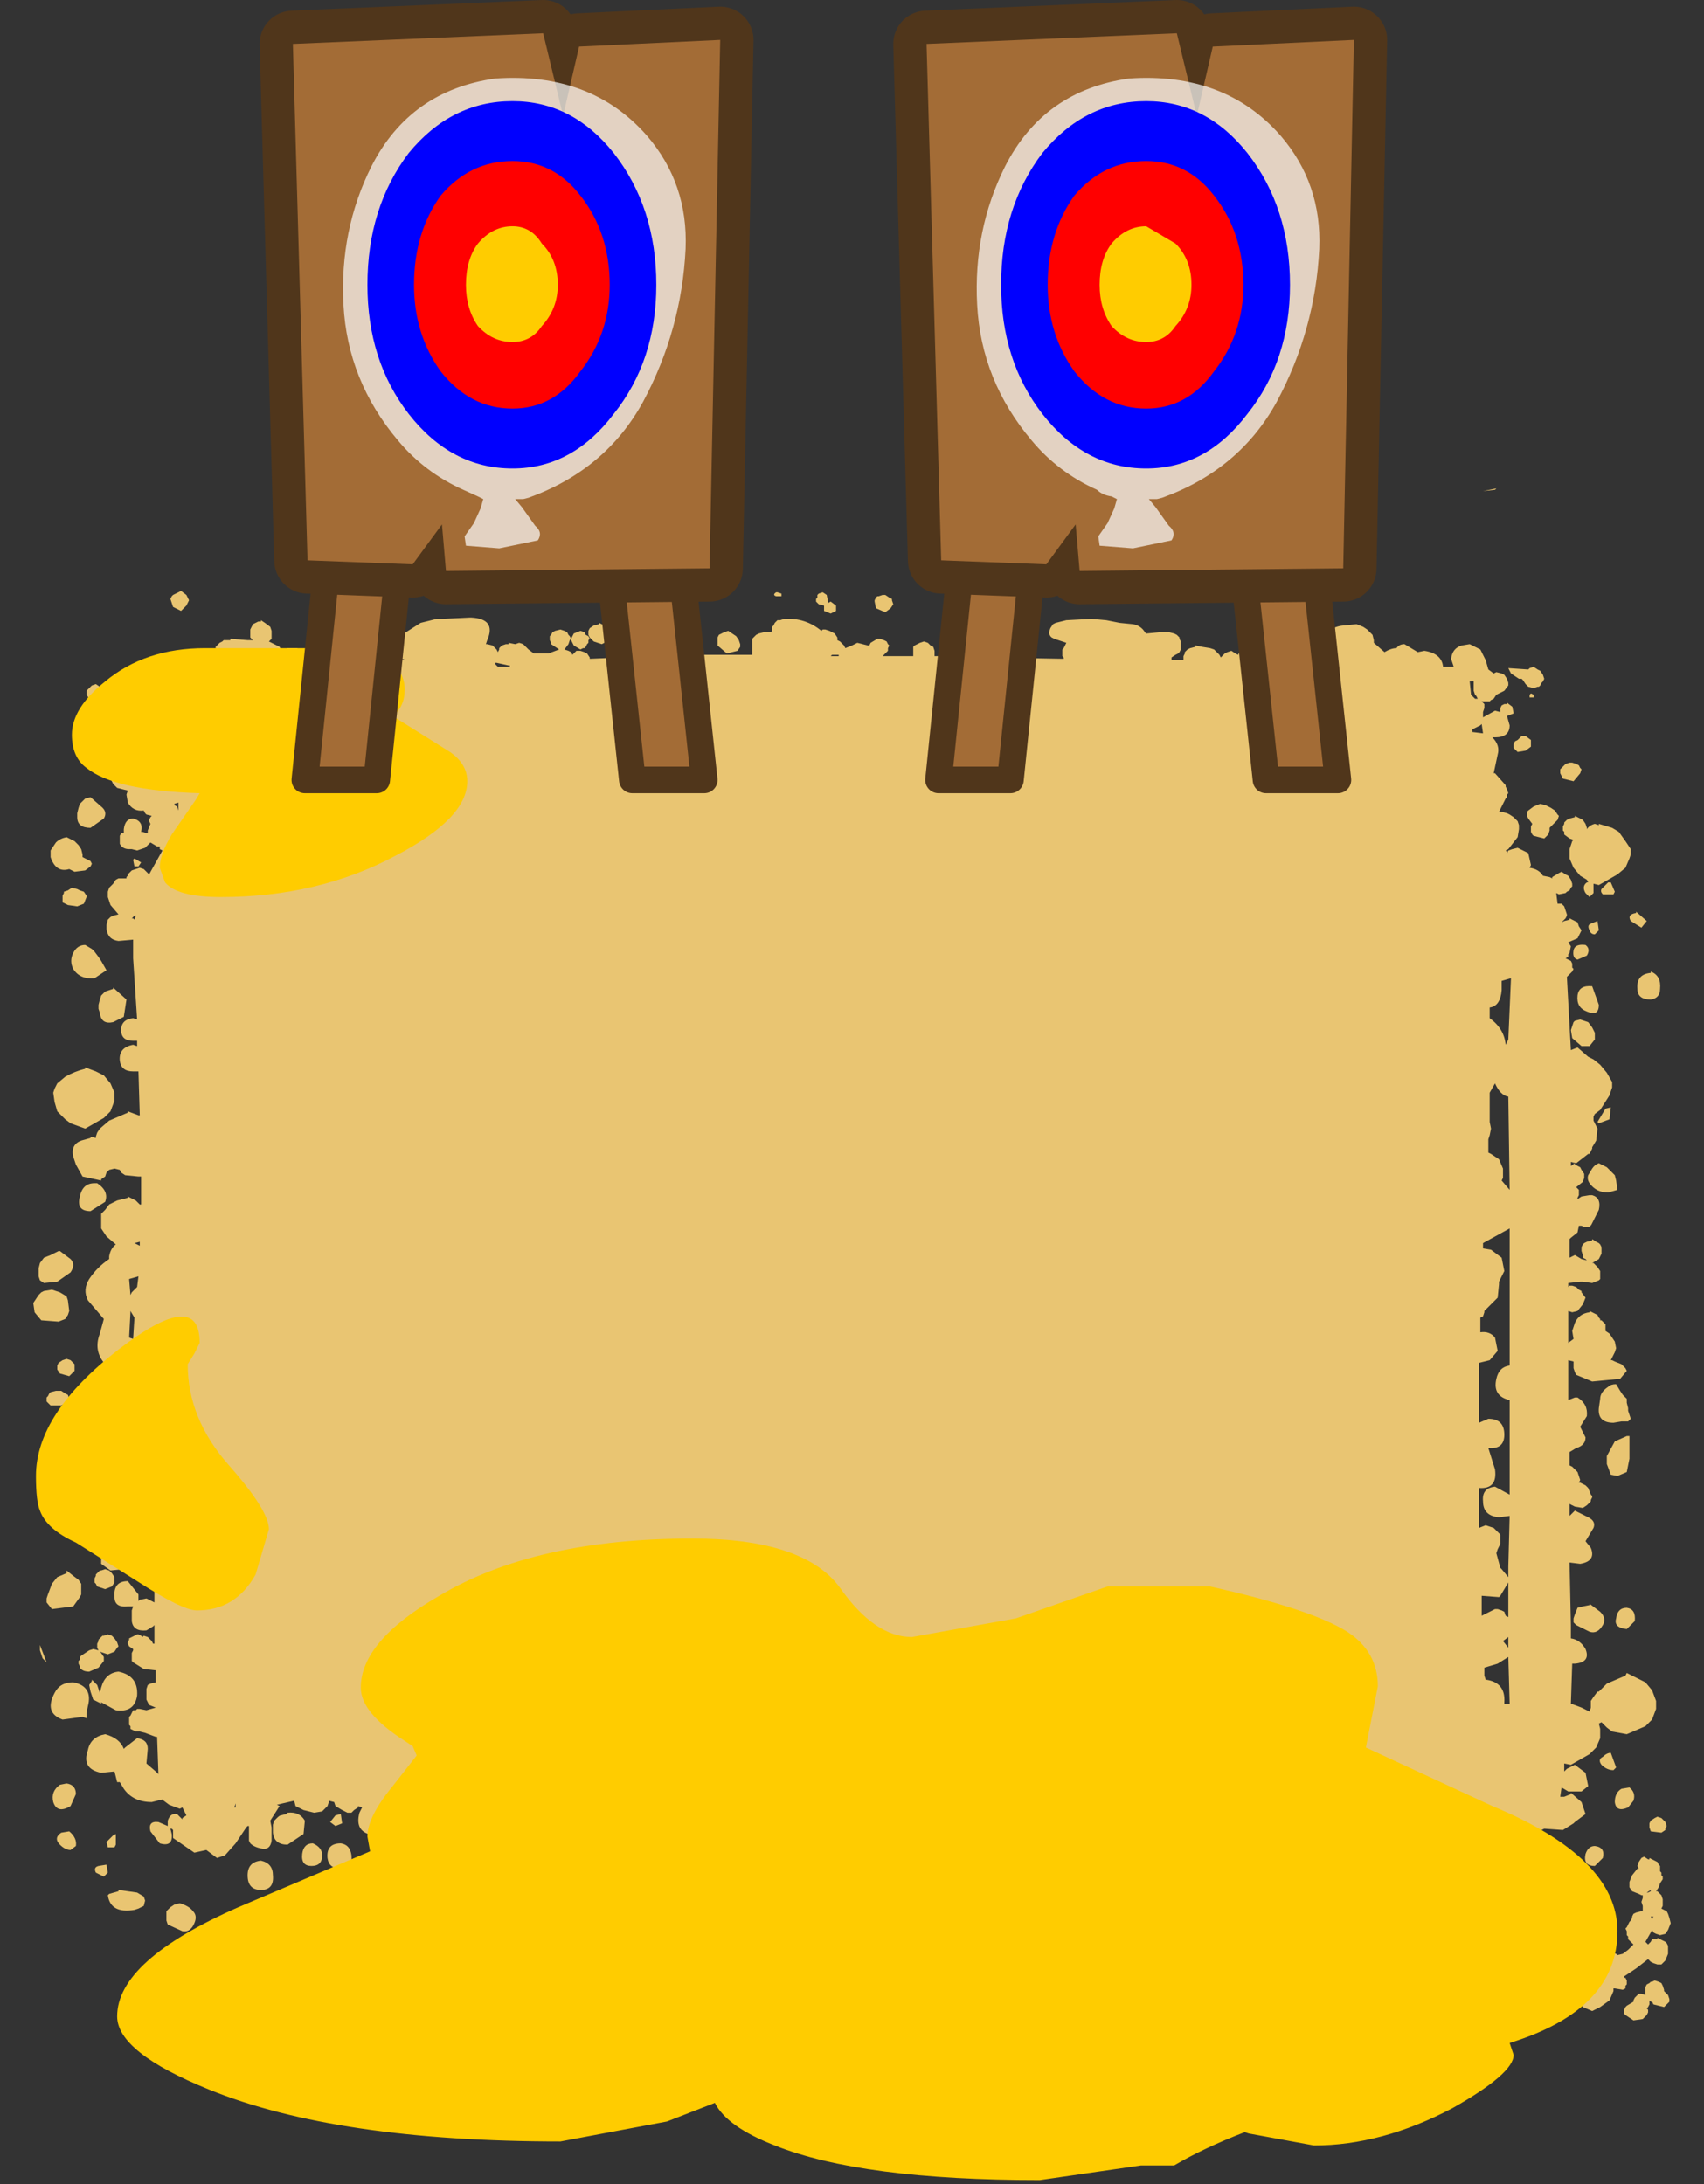 <?xml version="1.0" encoding="UTF-8" standalone="no"?>
<svg xmlns:xlink="http://www.w3.org/1999/xlink" height="82.05px" width="64.0px" xmlns="http://www.w3.org/2000/svg">
  <rect width="100%" height="100%" fill="#333333" stroke="none"/>
  <g transform="matrix(1.0, 0.0, 0.0, 1.0, 0.0, 18.05)">
    <path d="M55.55 59.05 L55.4 59.0 55.95 59.0 55.95 59.05 55.55 59.05 M20.2 54.55 Q19.35 54.55 19.2 55.4 L19.2 55.5 19.0 55.5 19.0 55.55 18.85 55.55 18.7 55.6 18.6 55.6 18.5 55.65 18.35 55.75 18.25 55.85 18.2 55.9 18.1 56.0 18.05 56.05 17.85 56.0 15.45 56.05 Q14.95 56.15 14.75 56.65 L14.7 56.9 14.7 57.2 14.8 57.55 14.95 57.8 15.0 57.85 15.45 58.1 16.25 58.3 16.2 58.3 15.8 58.4 15.6 58.4 15.4 58.5 15.25 58.55 14.95 58.7 14.75 58.85 14.65 58.95 14.5 58.75 14.55 58.65 14.45 58.2 14.2 57.7 13.8 57.4 13.35 57.25 Q12.9 57.35 12.5 57.6 L11.45 58.4 Q11.05 58.85 11.05 59.45 L11.15 60.1 9.9 60.9 Q9.45 61.3 9.8 61.7 10.9 63.1 12.8 62.5 L12.9 62.5 13.25 62.85 13.95 63.2 14.7 63.4 15.35 63.5 15.6 63.55 16.05 63.6 17.7 63.9 17.7 63.95 17.7 64.0 0.0 64.0 0.0 0.0 64.0 0.0 64.0 64.0 60.15 64.0 60.85 63.95 Q62.05 63.85 62.95 63.25 63.85 62.65 63.15 61.8 L63.05 61.7 63.1 61.3 62.95 60.95 62.7 60.65 62.15 60.4 59.3 60.45 58.85 60.45 58.35 60.55 57.0 60.55 57.0 60.45 57.05 60.4 57.05 60.3 57.05 60.2 57.05 60.15 57.05 60.05 57.0 60.0 57.0 59.9 57.0 59.8 56.95 59.75 56.9 59.65 56.85 59.6 56.8 59.5 57.75 58.75 Q58.65 57.55 57.3 57.1 55.75 56.55 54.1 56.55 L47.65 56.45 Q48.15 56.3 48.3 55.75 48.4 55.4 48.15 55.2 46.0 53.55 42.95 53.85 L35.55 54.6 20.2 54.55" fill="#e9c572" fill-opacity="0.0" fill-rule="evenodd" stroke="none"/>
    <path d="M61.25 13.85 L61.25 14.05 61.2 14.2 61.05 14.55 60.75 14.8 60.05 15.2 59.85 15.15 59.85 15.5 59.7 15.65 59.55 15.5 Q59.4 15.25 59.6 15.1 L59.65 15.1 59.6 15.0 59.35 14.85 59.1 14.55 58.95 14.2 58.95 13.85 59.0 13.7 59.05 13.55 59.1 13.5 58.95 13.45 58.75 13.3 58.75 13.2 58.7 13.15 58.7 13.05 58.7 13.0 58.75 12.9 58.75 12.85 58.85 12.75 58.95 12.7 59.15 12.65 59.15 12.6 59.35 12.7 59.45 12.75 59.55 12.9 59.6 13.05 59.6 13.1 Q59.7 12.95 59.9 12.9 L60.05 12.95 60.05 12.9 60.55 13.05 60.8 13.2 61.05 13.55 61.25 13.85 M62.0 18.45 Q62.4 18.6 62.35 19.1 62.35 19.45 62.0 19.5 61.5 19.5 61.5 19.1 61.45 18.55 62.0 18.5 L62.0 18.45 M61.85 16.55 L61.65 16.8 61.25 16.55 Q61.1 16.3 61.45 16.25 L61.45 16.2 61.85 16.55 M56.2 0.3 L56.15 0.35 55.7 0.4 56.2 0.3 M21.45 5.95 L21.4 6.0 21.35 6.15 21.2 6.35 21.35 6.4 21.45 6.45 21.5 6.55 21.55 6.5 21.6 6.45 21.65 6.4 21.8 6.4 21.95 6.45 22.05 6.5 22.15 6.65 22.15 6.7 25.65 6.55 28.25 6.55 28.25 5.95 28.3 5.9 28.4 5.8 28.5 5.75 28.7 5.7 28.9 5.7 28.95 5.7 29.0 5.65 29.0 5.6 29.0 5.5 29.05 5.45 29.1 5.35 29.2 5.25 29.3 5.25 29.45 5.2 Q30.25 5.15 30.85 5.65 L30.9 5.6 31.0 5.6 31.15 5.65 31.25 5.7 31.35 5.75 31.45 5.9 31.45 6.0 31.55 6.05 31.6 6.1 31.7 6.2 31.75 6.3 32.0 6.2 32.2 6.1 32.4 6.15 32.6 6.2 32.65 6.2 32.7 6.1 32.95 5.95 33.05 5.95 33.2 6.0 33.3 6.05 33.35 6.15 33.4 6.2 33.35 6.3 33.35 6.4 33.3 6.45 33.25 6.5 33.15 6.6 34.3 6.6 34.3 6.45 34.3 6.25 34.35 6.2 34.45 6.15 34.55 6.1 34.7 6.05 34.85 6.1 34.95 6.2 35.05 6.25 35.1 6.4 35.1 6.5 35.1 6.6 35.55 6.6 35.55 6.55 35.55 6.45 35.6 6.4 35.6 6.3 35.65 6.25 35.95 6.1 36.15 6.05 36.65 6.1 36.8 6.1 36.9 6.2 36.95 6.25 37.0 6.35 37.05 6.45 37.1 6.5 37.1 6.6 37.1 6.65 39.95 6.7 39.95 6.65 39.9 6.6 39.9 6.5 39.9 6.45 39.9 6.35 39.95 6.3 40.0 6.2 40.05 6.1 39.9 6.05 39.6 5.95 39.5 5.9 39.45 5.85 39.4 5.75 39.4 5.7 39.45 5.55 39.55 5.4 39.65 5.35 40.05 5.25 41.0 5.2 41.55 5.25 42.05 5.35 42.55 5.4 Q42.85 5.45 43.0 5.7 L43.05 5.75 43.6 5.7 43.9 5.7 44.1 5.75 44.2 5.8 44.3 5.9 44.3 5.95 44.35 6.05 44.35 6.1 44.35 6.2 44.35 6.25 44.35 6.35 44.3 6.45 44.25 6.5 44.15 6.55 44.0 6.65 44.0 6.75 44.45 6.75 44.45 6.65 44.45 6.6 44.5 6.5 44.5 6.45 44.6 6.35 44.7 6.3 44.9 6.25 44.9 6.2 45.15 6.25 45.45 6.3 45.6 6.35 45.8 6.55 45.85 6.65 46.0 6.5 46.1 6.45 46.25 6.4 46.4 6.5 46.5 6.55 46.55 6.45 46.65 6.4 46.7 6.35 46.75 6.3 46.9 6.25 47.0 6.3 47.15 6.35 47.25 6.4 47.35 6.55 47.35 6.65 47.35 6.7 47.35 6.8 47.35 6.85 50.2 6.9 50.2 6.8 49.7 6.4 49.65 6.0 Q49.9 5.5 50.45 5.45 L50.95 5.4 51.2 5.5 51.35 5.6 51.55 5.8 51.6 6.0 51.6 6.1 52.0 6.45 Q52.25 6.3 52.45 6.3 52.55 6.15 52.75 6.15 L53.25 6.45 53.5 6.4 Q54.15 6.5 54.2 7.0 L54.6 7.0 54.5 6.7 Q54.55 6.3 54.9 6.2 L55.2 6.15 55.6 6.35 55.8 6.75 55.9 7.1 56.1 7.25 56.2 7.2 56.4 7.25 56.5 7.3 56.6 7.45 56.65 7.6 56.65 7.7 56.5 7.9 56.2 8.05 56.1 8.2 56.0 8.25 55.95 8.3 55.8 8.3 55.75 8.3 55.65 8.3 55.7 8.35 55.75 8.4 55.75 8.55 55.7 8.7 55.7 8.9 56.15 8.65 56.35 8.7 56.35 8.55 56.4 8.45 56.5 8.4 56.6 8.4 56.6 8.35 56.8 8.5 56.85 8.75 56.6 8.85 56.7 9.2 Q56.7 9.65 56.15 9.65 L56.05 9.65 Q56.35 9.95 56.25 10.3 L56.1 11.0 56.15 11.0 56.55 11.45 56.55 11.5 56.6 11.6 56.65 11.75 56.6 11.8 56.6 11.9 56.55 11.95 56.5 12.05 56.3 12.45 56.4 12.45 56.6 12.5 56.7 12.55 56.85 12.65 57.0 12.8 57.05 12.95 57.05 13.1 57.0 13.4 56.65 13.85 56.55 13.9 56.6 13.95 56.6 14.0 56.65 13.9 56.8 13.85 57.0 13.8 57.4 14.0 57.5 14.45 57.45 14.55 Q57.8 14.6 57.95 14.85 L58.2 14.9 58.3 14.95 58.3 14.9 58.55 14.75 58.65 14.7 58.8 14.8 58.9 14.85 59.0 15.0 59.05 15.15 59.05 15.25 59.0 15.3 58.95 15.4 58.85 15.45 58.8 15.5 58.55 15.55 58.45 15.5 58.5 15.9 58.65 15.9 58.75 16.0 58.8 16.15 58.85 16.3 58.85 16.35 58.8 16.45 58.65 16.6 58.75 16.55 58.95 16.5 58.95 16.45 59.15 16.55 59.25 16.6 59.3 16.75 59.4 16.9 59.35 17.0 59.25 17.2 58.9 17.35 59.0 17.5 58.95 17.75 58.9 17.8 58.9 17.9 58.8 17.95 58.9 18.0 59.0 18.05 59.05 18.15 59.05 18.3 59.1 18.35 59.05 18.45 58.95 18.55 58.85 18.65 59.0 21.4 59.25 21.3 59.65 21.65 59.85 21.75 60.1 21.95 60.35 22.25 60.55 22.6 60.55 22.8 60.45 23.1 60.1 23.65 59.9 23.8 59.85 23.9 59.85 24.05 60.0 24.35 59.95 24.8 59.8 25.05 59.8 25.1 59.7 25.3 59.65 25.3 59.2 25.65 59.0 25.6 59.0 25.75 59.1 25.7 59.1 25.65 59.25 25.75 59.35 25.8 59.4 25.9 59.5 26.05 59.5 26.1 59.5 26.2 59.45 26.35 59.2 26.55 59.25 26.6 59.3 26.65 59.3 26.7 59.3 26.8 59.3 26.85 59.25 26.95 59.25 27.0 59.4 26.9 59.7 26.85 59.8 26.85 Q60.15 26.95 60.05 27.4 L59.8 27.9 Q59.7 28.15 59.4 28.0 L59.3 28.0 59.25 28.25 59.0 28.45 58.95 28.5 58.95 29.2 59.15 29.1 59.4 29.25 59.6 29.3 59.55 29.25 59.45 29.2 59.45 29.1 59.4 28.95 59.4 28.8 59.45 28.7 59.5 28.65 59.6 28.6 59.8 28.55 59.8 28.5 59.95 28.6 60.05 28.65 60.1 28.7 60.15 28.8 60.15 28.85 60.15 29.05 60.05 29.25 59.8 29.4 59.85 29.4 60.0 29.55 60.1 29.7 60.1 29.95 60.1 30.0 60.05 30.05 59.8 30.15 59.45 30.1 59.35 30.1 58.9 30.15 58.9 30.3 58.95 30.25 59.05 30.25 59.2 30.3 59.3 30.4 59.4 30.45 59.4 30.5 59.55 30.7 59.45 30.95 59.25 31.2 59.05 31.25 58.9 31.2 58.9 32.4 59.1 32.25 59.05 31.95 59.15 31.65 Q59.3 31.3 59.7 31.25 L59.7 31.2 59.9 31.3 60.0 31.35 60.05 31.45 60.1 31.5 60.1 31.55 60.15 31.55 60.2 31.6 60.3 31.7 60.3 31.8 60.3 31.95 60.45 32.05 60.65 32.35 60.7 32.6 60.65 32.75 60.5 33.05 60.55 33.05 60.65 33.1 60.9 33.2 61.05 33.35 61.1 33.45 60.85 33.75 59.8 33.85 59.2 33.6 59.15 33.5 59.1 33.35 59.1 33.15 59.1 33.1 58.9 33.05 58.9 33.55 58.9 34.55 59.15 34.45 59.25 34.45 Q59.65 34.7 59.6 35.15 L59.35 35.55 59.55 35.95 Q59.55 36.25 59.2 36.35 L58.95 36.5 58.95 37.0 59.05 37.05 59.25 37.25 59.3 37.4 59.35 37.55 59.3 37.65 59.35 37.65 59.55 37.75 59.65 37.85 59.75 38.1 59.8 38.15 59.8 38.2 59.75 38.3 59.75 38.35 59.7 38.4 59.6 38.5 59.45 38.6 59.15 38.55 58.95 38.45 58.95 38.9 59.15 38.7 59.65 38.95 Q59.95 39.1 59.85 39.35 L59.55 39.85 59.75 40.1 Q59.95 40.6 59.35 40.7 L58.95 40.65 59.0 43.0 59.0 43.5 Q59.35 43.55 59.55 43.9 59.75 44.4 59.15 44.45 L59.05 44.45 59.0 45.95 59.4 46.1 59.7 46.25 59.75 46.1 59.75 46.0 59.75 45.85 59.85 45.7 60.0 45.5 60.05 45.5 60.35 45.2 61.05 44.9 61.1 44.8 61.5 45.0 61.8 45.15 62.05 45.45 62.2 45.85 62.2 46.0 62.2 46.15 62.05 46.55 61.8 46.8 61.1 47.1 60.55 47.0 60.35 46.85 60.15 46.65 60.05 46.7 60.1 46.9 60.1 47.05 60.1 47.25 59.95 47.6 59.7 47.85 59.0 48.25 58.75 48.2 58.75 48.5 58.85 48.4 59.15 48.25 59.55 48.55 59.65 49.05 59.4 49.25 58.9 49.25 58.65 49.1 58.6 49.45 58.7 49.45 58.75 49.45 59.0 49.35 59.0 49.3 59.4 49.65 59.55 50.1 59.15 50.4 59.1 50.45 58.7 50.7 58.0 50.65 57.9 50.7 Q57.45 51.1 57.15 50.6 L57.05 50.3 56.8 50.55 56.35 50.65 56.05 50.55 56.0 50.65 55.95 50.85 55.95 51.25 55.6 51.4 Q55.3 51.35 55.4 51.05 L55.45 50.9 54.15 50.85 54.1 50.85 53.85 51.1 53.5 51.15 53.45 51.05 53.4 50.85 53.4 50.7 52.7 50.75 52.6 51.25 52.25 51.65 52.25 51.75 52.35 51.85 52.45 51.9 52.6 51.95 52.7 52.1 52.75 52.2 52.25 52.55 51.7 52.3 51.55 51.95 51.55 51.9 Q50.7 51.95 50.1 51.45 L49.95 51.75 49.8 51.9 49.65 51.9 49.4 51.75 49.2 51.4 49.3 51.3 49.2 51.3 48.95 51.1 48.9 50.9 48.95 50.85 49.0 50.8 49.05 50.75 49.15 50.7 49.2 50.7 48.9 50.5 48.85 50.65 48.5 51.05 48.35 51.05 48.15 51.0 48.05 50.85 48.0 50.8 47.95 50.7 47.95 50.65 47.95 50.55 47.9 50.4 47.9 50.3 47.9 50.25 47.85 50.1 47.7 50.05 47.45 50.05 47.25 50.0 47.15 49.9 46.95 49.75 46.85 49.6 46.3 49.5 46.3 49.55 46.25 49.65 46.1 49.75 45.8 49.85 45.85 50.0 45.85 50.05 45.9 50.0 46.1 49.85 46.45 49.8 46.55 49.8 46.75 49.8 46.95 49.9 47.15 50.05 47.25 50.3 47.05 50.55 46.95 50.65 46.9 50.9 46.75 51.15 46.65 51.2 46.4 51.1 46.2 50.85 46.2 50.75 45.85 50.4 45.5 50.65 44.75 50.7 44.65 50.75 44.25 50.6 44.2 50.55 44.1 50.45 43.85 50.55 42.2 50.45 42.1 50.35 42.05 50.3 42.05 50.15 42.0 50.1 42.05 49.9 42.05 49.75 40.85 49.9 41.25 49.95 41.45 50.05 41.5 50.1 41.5 50.25 41.35 50.45 40.3 50.4 40.2 50.35 39.5 50.45 39.35 50.4 39.25 50.3 39.25 50.4 39.2 50.5 39.1 50.65 38.95 50.75 38.75 50.9 38.65 51.0 38.55 51.05 38.4 50.9 38.2 50.8 38.15 50.75 38.1 50.8 38.1 50.9 38.15 50.9 38.2 51.0 38.15 51.25 37.65 51.45 36.95 51.35 36.75 51.1 36.75 51.05 36.75 50.9 36.85 50.85 36.9 50.75 36.75 50.7 36.4 50.4 36.35 50.25 36.35 50.15 35.8 50.15 35.4 50.15 35.55 50.4 35.7 50.35 35.7 50.3 36.0 50.4 36.2 50.6 36.0 50.8 35.7 50.85 35.55 50.8 35.5 50.7 35.45 50.75 35.3 50.85 35.1 50.9 34.9 50.85 34.8 50.8 34.55 50.75 34.2 50.7 34.05 50.65 33.85 50.65 33.75 50.7 33.2 50.9 Q32.8 51.1 32.5 50.9 L32.05 50.75 32.0 50.65 32.0 50.6 31.95 50.5 32.0 50.35 32.0 50.15 32.0 50.1 31.1 50.1 31.4 50.25 31.65 50.4 Q31.9 50.4 31.95 50.6 L31.8 50.7 31.35 50.85 31.5 50.85 32.05 51.0 32.6 51.15 32.75 51.25 32.8 51.3 32.85 51.4 32.9 51.45 32.9 51.55 32.9 51.7 32.9 51.75 32.85 51.85 32.85 51.95 32.85 52.0 32.85 52.15 32.85 52.25 32.9 52.3 33.25 52.4 33.5 52.55 33.65 52.35 33.65 52.3 Q33.85 52.3 34.0 52.45 L33.75 52.8 33.55 52.75 33.55 52.85 33.4 53.25 32.85 53.7 Q33.6 55.2 35.8 55.55 36.15 55.6 35.85 55.8 35.3 56.2 34.6 56.25 L34.6 56.3 34.6 56.35 34.6 56.45 34.7 56.5 34.8 56.5 35.0 56.55 Q35.25 56.6 35.35 56.8 L35.4 56.95 35.35 57.0 35.35 57.05 35.35 57.15 35.35 57.2 35.2 57.45 34.7 57.5 34.55 57.35 33.9 57.15 34.0 57.3 34.0 57.35 33.95 57.45 33.85 57.6 33.7 57.75 33.25 57.75 33.15 57.65 33.1 57.55 33.05 57.5 33.05 57.4 33.05 57.35 33.05 57.25 33.05 57.2 33.1 57.15 33.25 56.95 33.45 56.9 33.55 56.85 33.45 56.65 33.4 56.65 33.4 56.6 33.25 56.55 33.0 56.4 32.95 56.45 32.75 56.65 32.7 56.85 32.65 56.9 32.6 56.95 32.55 57.0 32.4 57.0 32.25 57.05 31.9 57.0 31.8 56.95 31.75 56.8 31.7 56.65 31.75 56.3 32.0 56.05 32.2 55.95 32.05 55.85 32.0 55.75 32.0 55.65 32.0 55.55 31.45 55.15 31.35 55.15 31.05 55.1 30.7 54.95 30.65 54.7 30.65 54.65 30.55 54.7 30.4 54.6 30.3 54.55 30.15 54.4 29.65 54.2 29.45 54.1 29.45 54.0 29.4 53.95 29.4 53.85 29.4 53.7 29.4 53.6 29.2 53.75 28.95 53.7 28.85 53.65 28.85 53.6 28.9 53.45 29.05 53.25 29.1 53.2 29.2 53.15 29.4 53.3 29.4 53.25 29.5 53.15 29.55 53.1 29.7 52.95 29.95 52.8 29.9 52.75 29.9 52.65 29.9 52.5 29.8 52.55 29.65 52.65 29.65 52.8 29.55 52.95 29.5 53.1 29.45 53.1 29.05 53.0 28.95 52.6 29.05 52.4 29.05 52.3 29.05 52.25 29.1 52.15 29.15 52.0 29.2 52.0 29.15 51.9 29.15 51.85 29.15 51.75 29.15 51.65 29.35 51.45 29.5 51.4 29.75 51.3 29.95 51.3 29.95 51.2 30.0 51.15 30.0 51.05 30.05 50.95 30.15 50.9 30.25 50.85 30.3 50.85 30.45 50.8 30.75 50.8 30.35 50.35 Q30.35 50.15 30.5 50.1 L29.45 50.1 Q29.8 50.25 29.65 50.5 L29.2 50.7 28.55 50.75 28.3 50.55 28.4 50.35 29.3 50.15 29.45 50.1 28.2 50.1 28.2 50.15 28.1 50.35 27.9 50.6 27.85 50.65 28.0 50.8 27.95 51.15 27.75 51.3 27.5 51.3 27.4 51.2 27.4 51.15 27.35 51.05 27.35 51.0 27.4 50.85 27.45 50.75 27.55 50.7 27.6 50.65 27.6 50.6 27.55 50.55 27.5 50.45 27.45 50.3 27.45 50.25 27.25 50.35 26.7 50.45 26.1 50.35 26.0 50.25 26.0 50.1 25.8 50.1 25.8 50.15 25.7 50.35 24.75 50.6 Q24.5 50.6 24.3 50.4 L24.3 50.35 24.3 50.25 24.15 50.35 23.95 50.45 24.05 50.6 24.05 50.7 24.0 50.75 23.95 51.0 23.75 51.15 23.45 51.3 23.2 51.2 23.1 51.15 23.0 51.0 22.85 50.75 22.85 50.65 22.55 50.6 22.35 50.55 22.3 50.65 22.3 50.9 22.1 51.2 22.0 51.25 21.4 51.35 20.9 51.3 20.65 51.15 20.6 51.1 20.55 51.0 20.5 50.8 20.5 50.75 20.35 50.85 19.95 51.1 19.65 51.15 19.55 51.05 19.55 51.0 19.5 50.85 19.5 50.75 19.5 50.7 19.5 50.6 19.5 50.55 19.55 50.45 19.6 50.4 19.45 50.4 Q19.1 50.35 18.95 50.15 L18.4 50.6 18.35 50.5 18.35 50.4 18.3 50.4 17.9 50.15 17.45 50.0 17.3 49.85 16.95 49.95 16.4 50.1 16.35 50.35 Q16.15 50.65 15.8 50.55 L15.3 50.35 15.2 50.15 14.95 50.1 14.9 50.1 14.9 50.35 Q14.75 51.1 14.05 50.9 13.3 50.8 13.5 50.05 L13.6 49.85 13.45 49.8 13.45 49.85 13.3 49.95 13.2 50.05 13.05 50.05 12.85 49.95 12.6 49.8 12.55 49.65 12.35 49.6 12.35 49.65 12.3 49.8 12.25 49.85 12.2 49.9 12.15 49.95 12.1 50.0 11.8 50.05 11.4 49.95 11.1 49.8 11.05 49.6 10.4 49.75 10.5 49.8 10.15 50.35 10.2 50.6 10.2 51.1 Q10.15 51.45 9.85 51.4 9.55 51.35 9.4 51.2 L9.35 51.1 9.35 50.85 9.35 50.7 9.35 50.55 9.3 50.55 9.25 50.6 8.85 51.2 8.45 51.65 8.15 51.75 7.75 51.45 7.3 51.55 6.5 51.0 6.5 50.7 6.45 50.65 6.4 50.65 6.45 50.85 Q6.5 51.35 6.0 51.2 L5.65 50.75 Q5.55 50.35 5.95 50.4 L6.3 50.55 6.3 50.35 Q6.4 50.05 6.65 50.1 L6.85 50.3 6.85 50.25 7.0 50.15 6.85 49.85 6.75 49.9 6.35 49.75 6.15 49.6 6.1 49.55 5.7 49.65 Q5.0 49.65 4.65 49.15 L4.5 48.9 4.4 48.9 4.3 48.5 3.8 48.55 Q3.05 48.4 3.3 47.7 3.4 47.2 3.95 47.1 4.5 47.25 4.65 47.65 L4.7 47.6 5.15 47.25 Q5.55 47.3 5.55 47.65 L5.5 48.2 5.85 48.5 5.95 48.6 5.9 47.2 5.85 47.2 5.45 47.05 5.25 47.0 5.1 47.0 4.9 46.9 4.9 46.8 4.85 46.75 4.85 46.65 4.85 46.55 4.85 46.45 4.9 46.4 4.95 46.3 5.0 46.2 5.1 46.2 5.15 46.15 5.25 46.15 5.5 46.2 5.85 46.1 5.6 46.0 5.5 45.8 5.5 45.55 5.5 45.4 5.55 45.25 5.65 45.2 5.85 45.15 5.85 44.7 5.4 44.65 5.0 44.4 4.95 44.35 4.95 44.2 4.95 44.1 4.95 44.05 5.0 43.95 5.0 43.9 4.85 43.8 4.8 43.7 4.8 43.65 4.85 43.55 4.85 43.5 5.05 43.4 5.15 43.35 5.2 43.35 5.3 43.4 5.35 43.45 5.4 43.4 5.55 43.45 5.65 43.55 5.7 43.6 5.75 43.7 5.8 43.7 5.8 43.0 5.75 43.05 5.5 43.2 Q5.0 43.25 4.95 42.85 L4.95 42.7 4.95 42.45 5.0 42.3 4.8 42.3 Q4.3 42.35 4.3 41.95 4.25 41.35 4.8 41.35 L5.2 41.85 5.2 42.1 5.25 42.05 5.5 42.0 5.8 42.15 5.8 41.9 5.8 40.95 5.7 40.95 5.2 40.75 5.1 40.85 4.15 40.95 3.8 40.7 3.8 40.55 3.9 40.2 4.2 39.9 4.8 39.6 5.1 39.7 5.25 39.85 5.3 39.9 5.7 39.7 5.8 39.7 5.85 39.7 5.85 39.55 5.4 39.45 5.1 39.2 5.0 39.05 5.0 38.9 5.0 38.7 5.1 38.55 5.45 38.3 5.55 38.25 5.2 37.4 4.8 37.45 4.7 37.45 Q4.45 37.75 4.5 38.15 L4.4 38.85 3.85 39.35 Q3.6 39.35 3.45 39.15 L3.35 38.9 3.35 38.85 3.4 38.7 3.5 38.4 3.5 38.3 3.45 38.2 3.4 38.15 3.4 38.05 3.4 38.0 3.35 37.9 3.35 37.85 3.35 37.75 3.35 37.7 3.1 37.5 3.05 37.5 2.85 37.5 2.6 37.35 Q2.45 37.0 2.75 36.9 L2.9 36.85 2.9 36.8 2.95 36.75 3.05 36.6 3.35 36.4 3.65 36.3 3.75 36.35 3.75 36.25 3.8 36.15 3.85 36.1 3.95 36.0 4.1 35.85 4.3 35.8 4.3 35.75 4.45 35.75 4.55 35.8 4.7 35.85 4.8 35.95 4.85 36.1 4.85 36.25 4.75 36.35 4.65 36.5 4.8 36.4 5.0 36.55 4.8 34.7 4.4 34.7 4.35 34.85 4.1 35.05 3.8 34.85 Q3.6 34.6 3.95 34.45 L4.15 34.4 Q4.0 33.9 4.45 33.8 L4.85 33.8 4.85 33.35 4.8 33.35 4.7 33.35 Q4.5 33.75 3.95 33.2 3.5 32.7 3.75 32.05 L3.9 31.5 3.3 30.8 Q3.1 30.4 3.35 30.0 3.65 29.55 4.1 29.25 L4.1 29.15 Q4.15 28.85 4.35 28.7 L4.0 28.4 3.9 28.25 3.8 28.1 3.8 27.85 3.8 27.7 3.8 27.55 3.95 27.4 4.1 27.2 4.4 27.05 4.8 26.95 4.8 26.9 5.1 27.05 5.25 27.2 5.3 27.2 5.3 26.15 5.2 26.15 4.7 26.1 4.55 26.0 4.5 25.9 4.3 25.85 4.1 25.9 4.0 26.0 3.95 26.15 3.8 26.25 3.8 26.3 3.1 26.15 2.85 25.7 2.75 25.4 Q2.65 24.95 3.05 24.8 L3.4 24.7 3.4 24.65 3.6 24.7 3.6 24.65 3.65 24.5 3.75 24.35 4.1 24.05 4.8 23.75 4.8 23.7 5.2 23.85 5.25 23.85 5.2 22.2 5.0 22.2 Q4.55 22.2 4.5 21.8 4.45 21.3 5.0 21.2 L5.15 21.25 5.15 21.05 5.0 21.05 Q4.55 21.05 4.55 20.65 4.55 20.25 5.0 20.2 L5.15 20.25 5.0 17.95 5.0 17.25 4.45 17.3 Q4.05 17.25 4.0 16.85 L4.0 16.7 4.05 16.5 4.15 16.4 4.25 16.35 4.45 16.3 4.15 15.95 4.05 15.65 4.05 15.45 4.1 15.3 4.25 15.15 4.35 15.0 4.45 14.95 4.75 14.95 4.75 14.9 4.8 14.85 4.8 14.8 4.95 14.65 5.25 14.55 5.4 14.6 5.5 14.7 5.6 14.8 6.1 13.9 6.0 13.85 6.0 13.75 5.9 13.75 5.65 13.6 5.45 13.8 5.15 13.9 4.95 13.85 4.85 13.85 Q4.6 13.85 4.5 13.65 L4.5 13.6 4.5 13.5 4.5 13.45 4.5 13.35 4.55 13.25 4.65 13.25 4.65 13.1 Q4.7 12.7 5.0 12.7 5.4 12.8 5.3 13.2 L5.35 13.2 5.5 13.25 5.55 13.25 5.55 13.15 5.65 12.9 5.6 12.8 5.6 12.75 5.65 12.65 5.7 12.6 5.5 12.55 5.45 12.5 5.4 12.4 Q5.0 12.45 4.8 12.1 L4.75 11.8 4.8 11.65 4.4 11.55 4.25 11.4 4.15 11.2 4.15 11.05 4.15 10.7 4.2 10.35 4.45 10.1 4.8 10.0 4.8 9.95 5.1 10.1 5.25 10.35 5.25 10.25 5.25 10.2 5.25 9.95 Q5.25 9.7 5.4 9.55 L5.8 9.35 6.2 9.3 6.5 9.3 6.6 9.3 6.6 9.05 Q6.35 9.35 5.75 9.05 L5.45 8.75 5.3 8.65 5.25 8.6 5.25 8.5 5.25 8.45 5.3 8.35 5.4 8.3 5.5 8.25 5.85 7.8 6.55 7.8 6.6 7.3 6.3 7.3 6.3 7.25 6.25 7.05 6.25 6.9 6.3 6.8 6.5 6.7 6.7 6.85 6.75 6.9 6.95 6.8 7.35 6.7 Q7.9 6.6 8.3 7.0 L8.65 7.55 8.65 7.5 8.75 7.35 8.8 7.3 9.05 7.3 9.05 7.25 9.2 7.3 9.4 7.35 9.5 7.5 9.55 7.3 9.5 7.15 9.5 7.05 9.3 7.0 8.7 7.0 8.55 7.0 8.35 6.95 8.25 6.85 8.15 6.8 8.15 6.7 8.1 6.65 8.1 6.55 8.1 6.4 8.1 6.3 8.1 6.25 8.2 6.15 8.25 6.1 8.35 6.05 8.4 6.0 8.65 6.0 8.65 5.95 9.3 6.0 9.5 6.0 9.45 5.95 9.4 5.9 9.4 5.8 9.4 5.75 9.4 5.65 9.4 5.6 9.45 5.5 9.5 5.4 9.6 5.35 9.7 5.3 9.8 5.3 9.8 5.25 9.95 5.35 10.15 5.5 10.2 5.65 10.2 5.85 10.2 5.95 10.1 6.05 10.5 6.25 10.55 6.35 10.7 6.35 10.8 6.3 10.95 6.3 11.15 6.3 11.45 6.45 11.55 6.5 12.3 6.55 12.5 6.55 12.6 6.65 12.65 6.7 12.7 6.85 12.8 7.1 12.9 7.25 12.95 7.4 12.95 7.45 14.65 7.35 14.65 7.2 14.65 7.15 14.65 7.05 14.7 6.95 14.75 6.9 14.9 6.85 15.2 6.7 Q14.8 6.8 14.6 6.5 14.5 6.25 14.7 6.05 L15.8 5.35 16.4 5.2 16.6 5.2 17.65 5.15 17.7 5.15 Q18.65 5.2 18.3 6.0 L18.25 6.15 18.3 6.15 18.5 6.2 18.65 6.35 18.7 6.45 18.75 6.35 18.75 6.3 18.85 6.2 19.0 6.15 19.1 6.15 19.1 6.1 19.35 6.15 19.5 6.1 19.65 6.15 19.8 6.3 19.85 6.35 20.05 6.5 20.6 6.5 21.0 6.35 20.7 6.15 20.7 6.1 20.65 6.0 20.65 5.95 20.65 5.85 20.7 5.8 20.75 5.7 20.85 5.65 21.05 5.6 21.2 5.65 21.3 5.7 21.35 5.8 21.4 5.85 21.45 5.95 21.55 5.75 21.8 5.65 21.95 5.7 22.0 5.8 22.1 5.85 22.15 5.95 22.1 6.0 22.1 6.1 22.05 6.15 22.0 6.25 21.95 6.3 21.9 6.3 21.8 6.35 21.55 6.2 21.45 6.0 21.45 5.95 M55.2 7.55 L55.25 8.05 55.4 8.2 55.5 8.2 55.45 8.1 55.4 8.05 55.35 7.9 55.35 7.75 55.35 7.55 55.2 7.55 M55.6 9.2 L55.5 9.25 55.4 9.3 55.3 9.35 55.3 9.45 55.7 9.5 55.65 9.15 55.6 9.2 M57.45 7.05 L57.6 7.0 57.75 7.1 57.85 7.15 57.95 7.3 58.0 7.45 57.95 7.55 57.9 7.6 57.85 7.7 57.8 7.75 57.75 7.75 57.6 7.8 57.4 7.75 57.3 7.65 57.2 7.5 57.15 7.45 57.05 7.45 56.75 7.25 56.7 7.15 56.65 7.05 57.4 7.1 57.45 7.05 M57.45 8.15 L57.45 8.05 57.5 8.0 57.6 8.05 57.6 8.15 57.45 8.15 M57.1 9.65 L57.15 9.6 57.3 9.6 57.5 9.75 57.5 10.0 57.3 10.15 57.0 10.2 56.9 10.1 56.85 10.05 56.85 9.95 56.85 9.9 56.9 9.8 57.0 9.75 57.1 9.65 M57.85 12.15 L58.05 12.2 58.25 12.3 58.4 12.4 58.5 12.55 58.55 12.6 58.5 12.75 58.2 13.05 58.2 13.15 58.15 13.3 58.0 13.45 57.6 13.35 57.55 13.3 57.5 13.2 57.5 13.15 57.5 13.05 57.5 13.0 57.55 12.9 57.4 12.7 57.35 12.6 57.35 12.55 57.35 12.45 57.4 12.4 57.6 12.25 57.85 12.15 M59.05 10.6 L59.2 10.65 59.3 10.7 59.35 10.8 59.4 10.85 59.35 11.0 59.1 11.3 58.7 11.2 58.6 11.0 58.6 10.95 58.6 10.85 58.65 10.8 58.8 10.65 58.95 10.6 59.05 10.6 M60.65 15.45 L60.6 15.55 60.2 15.55 Q60.1 15.45 60.15 15.35 L60.4 15.1 60.5 15.1 60.65 15.45 M59.75 16.65 L60.0 16.55 60.05 16.9 59.9 17.05 Q59.75 17.05 59.7 16.9 59.6 16.7 59.75 16.65 M59.1 17.65 Q59.15 17.4 59.55 17.45 59.75 17.6 59.6 17.85 L59.25 18.0 Q59.05 17.95 59.1 17.65 M59.6 19.95 Q59.2 19.8 59.25 19.35 59.3 18.95 59.8 19.0 L60.05 19.7 Q60.05 20.15 59.6 19.95 M59.0 20.65 L59.1 20.35 59.15 20.3 59.35 20.25 59.65 20.35 59.8 20.55 59.9 20.75 59.9 21.0 59.7 21.25 59.4 21.25 59.05 20.95 59.0 20.65 M56.75 18.7 L56.4 18.8 56.4 19.15 Q56.35 19.75 55.95 19.8 L55.95 20.2 Q56.5 20.6 56.55 21.2 L56.65 21.0 56.75 18.7 M55.95 23.0 L55.95 24.1 56.0 24.35 55.95 24.6 55.9 24.75 55.9 25.25 56.0 25.3 56.3 25.5 56.45 25.85 56.45 26.2 56.4 26.3 56.7 26.65 56.65 23.15 Q56.35 23.1 56.15 22.65 L55.95 23.0 M60.5 23.55 L60.45 24.0 60.05 24.15 60.0 24.1 60.3 23.6 60.5 23.55 M60.05 25.65 L60.35 25.8 60.5 25.95 60.65 26.1 60.7 26.3 60.75 26.65 60.4 26.75 Q59.95 26.75 59.7 26.4 59.6 26.25 59.65 26.1 L59.8 25.85 Q59.9 25.7 60.05 25.65 M56.4 29.2 L56.5 29.7 56.3 30.1 56.3 30.2 56.25 30.7 55.75 31.2 55.75 31.25 55.7 31.4 55.6 31.45 55.6 32.0 Q55.95 31.95 56.15 32.2 L56.25 32.7 55.95 33.05 55.55 33.15 55.55 35.4 55.9 35.25 Q56.5 35.25 56.5 35.85 56.5 36.4 55.9 36.35 L56.15 37.15 Q56.25 37.9 55.55 37.85 L55.55 39.35 55.8 39.25 56.1 39.35 56.35 39.6 56.35 39.95 56.25 40.15 56.2 40.3 56.35 40.85 56.4 40.9 56.65 41.2 56.65 40.8 56.7 38.9 56.3 38.95 Q55.7 38.9 55.7 38.35 55.65 37.85 56.15 37.8 L56.7 38.1 56.7 34.55 Q56.05 34.4 56.2 33.75 56.3 33.3 56.7 33.25 L56.7 31.5 56.7 28.1 55.7 28.65 55.7 28.85 56.0 28.9 56.4 29.2 M60.1 34.5 Q60.1 34.25 60.4 34.05 60.5 33.95 60.7 33.95 L60.85 34.2 60.95 34.35 61.1 34.5 61.1 34.65 61.15 34.85 61.15 34.95 61.25 35.25 61.15 35.35 60.9 35.35 60.6 35.4 Q60.0 35.4 60.05 34.85 L60.1 34.5 M60.65 36.1 L61.1 35.9 61.2 35.9 61.2 36.2 61.2 36.75 61.1 37.25 60.75 37.4 60.5 37.35 60.35 36.95 60.35 36.65 60.65 36.1 M56.25 42.4 L56.4 42.45 56.5 42.5 56.55 42.65 56.65 42.7 56.65 41.4 56.35 41.9 56.3 41.95 55.65 41.9 55.65 42.45 55.65 42.65 56.15 42.4 56.25 42.4 M59.45 42.3 L59.7 42.25 59.7 42.2 60.1 42.5 Q60.35 42.75 60.2 43.0 60.0 43.35 59.7 43.25 L59.2 43.0 59.1 42.9 59.1 42.75 59.15 42.6 59.25 42.35 59.45 42.3 M55.75 44.6 L55.75 44.9 55.8 45.05 Q56.55 45.15 56.5 45.9 L56.5 45.95 56.7 45.95 56.65 44.2 56.25 44.45 55.75 44.6 M56.65 43.45 L56.45 43.6 56.65 43.85 56.65 43.45 M60.5 47.8 L60.7 48.35 60.6 48.45 Q60.35 48.45 60.15 48.25 60.0 48.05 60.2 47.95 60.35 47.8 60.5 47.8 M61.1 43.15 Q60.6 43.1 60.7 42.75 60.75 42.35 61.1 42.35 61.45 42.4 61.4 42.85 L61.1 43.15 M61.2 49.1 Q61.45 49.3 61.35 49.6 L61.15 49.85 Q60.7 50.05 60.65 49.65 60.65 49.3 60.9 49.15 L61.2 49.1 M32.85 4.5 L32.9 4.4 32.95 4.35 33.0 4.35 33.15 4.3 33.25 4.3 33.4 4.4 33.5 4.45 33.5 4.5 33.55 4.65 33.45 4.8 33.25 4.95 32.9 4.8 32.85 4.55 32.85 4.5 M30.65 4.45 L30.7 4.4 30.7 4.3 30.75 4.25 30.9 4.2 31.05 4.3 31.1 4.55 31.1 4.6 31.2 4.55 31.4 4.7 31.4 4.9 31.2 5.0 30.95 4.9 30.95 4.8 30.95 4.7 30.75 4.65 30.65 4.55 30.65 4.45 M31.5 6.55 L31.4 6.55 31.25 6.55 31.2 6.6 31.5 6.6 31.5 6.55 M25.45 5.55 L25.55 5.7 25.6 5.75 25.5 5.9 25.35 6.05 24.9 6.05 24.75 5.95 24.7 5.85 24.7 5.8 24.7 5.7 24.75 5.65 24.75 5.55 24.85 5.5 24.9 5.4 24.95 5.4 25.1 5.4 25.1 5.35 25.2 5.4 25.35 5.45 25.45 5.55 M26.95 5.9 L27.0 5.8 27.1 5.75 27.2 5.7 27.35 5.65 27.5 5.75 27.65 5.85 27.75 6.0 27.8 6.15 27.8 6.25 27.7 6.4 27.3 6.5 26.95 6.2 26.95 5.95 26.95 5.9 M29.35 4.25 L29.35 4.35 29.15 4.35 Q29.0 4.3 29.15 4.2 L29.2 4.2 29.35 4.25 M22.6 5.4 L22.75 5.45 22.85 5.5 22.95 5.65 22.95 5.75 22.95 5.8 22.95 5.9 22.9 5.95 22.85 6.05 22.75 6.1 22.7 6.1 22.6 6.15 22.3 6.05 22.15 5.9 22.1 5.8 22.1 5.7 22.1 5.65 22.15 5.55 22.3 5.45 22.5 5.4 22.5 5.35 22.6 5.4 M10.75 7.6 L10.85 7.6 10.9 7.55 10.95 7.45 10.75 7.45 10.75 7.6 M19.1 6.95 L18.65 6.85 18.6 6.85 18.6 6.9 18.7 7.0 19.15 7.0 19.15 6.95 19.1 6.95 M7.1 4.5 L7.0 4.7 6.8 4.9 6.6 4.8 6.5 4.75 6.45 4.6 6.4 4.45 6.45 4.35 6.5 4.3 6.6 4.25 6.8 4.15 7.0 4.3 7.1 4.5 M3.6 7.65 L3.75 7.75 3.85 7.8 3.9 7.9 3.9 8.05 3.9 8.1 3.85 8.15 3.7 8.3 3.35 8.2 3.25 8.05 3.25 8.0 3.25 7.9 3.3 7.85 3.45 7.7 3.6 7.65 M3.0 12.15 L3.1 12.05 3.2 11.95 3.4 11.9 3.8 12.25 Q4.05 12.45 3.9 12.7 L3.4 13.05 Q2.9 13.05 2.9 12.65 L2.9 12.5 2.95 12.3 3.0 12.15 M5.4 10.5 L5.35 10.45 5.45 10.85 5.6 10.75 5.6 10.65 5.5 10.6 5.4 10.5 M6.55 12.2 L6.65 12.25 6.7 12.4 6.7 12.1 6.55 12.15 6.55 12.2 M7.7 12.55 L7.65 12.45 7.65 12.6 7.7 12.7 7.7 12.55 M5.2 14.5 L5.05 14.5 5.0 14.25 5.05 14.2 5.3 14.35 5.2 14.5 M3.05 13.85 L3.1 14.05 3.1 14.15 3.2 14.2 3.3 14.25 3.4 14.3 3.45 14.4 3.4 14.5 3.2 14.65 2.8 14.7 2.6 14.6 Q2.1 14.75 1.9 14.15 L1.9 13.9 2.1 13.6 Q2.25 13.45 2.5 13.4 L2.8 13.55 2.95 13.7 3.05 13.85 M2.7 15.3 L2.9 15.35 3.0 15.4 3.15 15.45 3.25 15.6 3.25 15.65 3.15 15.9 2.9 16.0 2.55 15.95 2.35 15.85 2.35 15.75 2.35 15.65 2.35 15.6 2.4 15.5 2.4 15.45 2.55 15.4 2.7 15.3 M5.05 16.5 L5.1 16.35 5.05 16.35 4.95 16.45 5.0 16.45 5.05 16.5 M2.75 17.75 Q2.9 17.45 3.2 17.45 L3.45 17.6 3.55 17.7 3.7 17.9 3.8 18.05 4.0 18.4 3.55 18.7 Q3.0 18.75 2.75 18.35 2.6 18.05 2.75 17.75 M3.95 19.2 L4.25 19.1 4.25 19.05 4.75 19.5 4.65 20.15 4.25 20.35 Q3.8 20.45 3.75 20.0 L3.7 19.85 3.7 19.7 3.75 19.5 3.8 19.35 3.95 19.2 M2.15 22.65 L2.45 22.4 Q2.8 22.2 3.2 22.1 L3.2 22.05 3.6 22.2 3.9 22.35 4.15 22.65 4.3 23.0 4.3 23.15 4.3 23.3 4.15 23.7 3.9 23.95 3.2 24.35 2.65 24.15 2.45 24.0 2.15 23.7 2.05 23.35 2.0 23.0 2.05 22.85 2.15 22.65 M5.2 29.9 L4.85 30.0 4.9 30.6 4.95 30.5 5.15 30.3 5.2 29.9 M5.25 28.6 L5.05 28.65 5.25 28.75 5.25 28.6 M3.0 26.9 Q3.1 26.4 3.55 26.4 L3.65 26.4 Q4.1 26.7 3.95 27.1 L3.4 27.45 Q2.85 27.45 3.0 26.9 M2.2 28.95 L2.25 28.95 2.65 29.25 Q2.85 29.45 2.65 29.75 L2.15 30.1 1.65 30.15 1.5 30.05 1.45 29.9 1.45 29.75 1.45 29.6 1.5 29.4 1.65 29.2 1.9 29.1 2.2 28.95 M1.45 30.6 L1.55 30.5 1.65 30.45 1.95 30.4 2.25 30.5 2.5 30.65 2.55 30.8 2.6 31.2 2.55 31.35 2.45 31.5 2.2 31.6 1.55 31.55 1.3 31.25 1.25 30.9 1.35 30.75 1.45 30.6 M5.05 31.45 L4.9 31.2 4.9 31.25 4.85 32.2 5.0 32.25 5.05 31.45 M2.6 33.65 L2.25 33.55 2.15 33.4 2.15 33.3 2.15 33.25 2.2 33.15 2.35 33.05 2.5 33.0 2.65 33.05 2.75 33.15 2.8 33.2 2.8 33.35 2.8 33.45 2.75 33.5 2.6 33.65 M2.3 34.75 L1.9 34.75 1.75 34.6 1.75 34.55 1.75 34.45 1.8 34.4 1.85 34.3 1.9 34.25 2.1 34.2 2.2 34.2 2.3 34.2 2.45 34.3 2.55 34.35 2.6 34.5 2.5 34.65 2.3 34.75 M3.1 35.35 L3.15 35.25 3.2 35.2 3.4 35.15 3.4 35.1 3.6 35.3 3.6 35.55 3.4 35.6 3.15 35.55 3.1 35.5 3.1 35.4 3.1 35.35 M7.75 37.05 L7.8 37.85 7.85 37.6 7.85 37.1 7.75 37.05 M7.8 38.4 L7.9 38.6 7.9 38.45 7.8 38.35 7.8 38.4 M7.9 39.1 L7.85 39.2 7.8 39.35 7.85 39.85 7.9 39.75 7.9 39.1 M2.15 41.2 L2.5 41.05 2.5 40.95 2.75 41.15 2.95 41.3 3.05 41.45 3.05 41.6 3.05 41.85 3.0 41.95 2.75 42.3 1.95 42.4 1.75 42.15 1.75 42.0 1.8 41.85 1.95 41.45 2.15 41.2 M4.1 40.95 L4.2 41.05 4.3 41.2 4.3 41.35 4.3 41.4 4.2 41.55 3.95 41.65 3.65 41.55 3.6 41.45 3.55 41.4 3.55 41.3 3.55 41.25 3.6 41.15 3.6 41.1 3.7 41.0 3.75 40.95 3.8 40.95 3.95 40.9 4.1 40.95 M4.4 43.65 L4.45 43.8 4.4 43.85 4.3 44.0 4.05 44.1 3.75 44.0 3.8 44.05 3.9 44.2 3.9 44.25 3.9 44.35 3.7 44.6 3.35 44.75 Q3.1 44.75 3.0 44.6 L3.0 44.55 2.95 44.45 2.95 44.35 3.0 44.3 3.0 44.2 3.05 44.15 3.2 44.05 3.35 43.95 3.5 43.9 3.7 43.95 3.65 43.85 3.65 43.75 3.65 43.7 3.7 43.6 3.7 43.55 3.8 43.45 3.85 43.4 3.9 43.4 4.05 43.35 4.2 43.4 4.3 43.5 4.4 43.65 M3.7 45.4 L3.75 45.55 3.8 45.35 Q3.95 44.8 4.45 44.75 5.2 44.9 5.15 45.65 5.05 46.3 4.35 46.2 L3.8 45.9 3.8 45.95 3.5 45.8 3.4 45.5 3.35 45.25 3.45 45.1 3.45 45.05 3.65 45.25 3.7 45.4 M3.25 46.4 L3.25 46.5 3.1 46.45 2.35 46.55 Q1.65 46.3 2.05 45.55 2.25 45.15 2.75 45.15 3.5 45.3 3.3 46.05 L3.25 46.3 3.25 46.4 M1.5 43.75 L1.75 44.4 1.6 44.25 1.5 43.95 1.5 43.9 1.5 43.75 M2.5 48.95 Q2.85 49.0 2.85 49.35 L2.65 49.8 Q2.15 50.1 2.0 49.65 1.9 49.25 2.25 49.0 L2.5 48.95 M39.15 50.15 L39.2 50.15 39.15 50.1 39.15 50.15 M39.9 52.35 L39.6 52.15 39.6 52.1 39.7 51.95 39.9 51.85 40.1 51.8 40.3 51.75 40.6 52.0 40.3 52.3 39.9 52.35 M33.05 50.3 L33.55 50.15 32.95 50.15 32.95 50.35 33.05 50.3 M35.2 51.25 L35.25 51.5 35.15 51.65 35.05 51.75 34.9 51.8 34.7 51.8 Q34.45 51.85 34.35 51.55 L34.3 51.5 34.3 51.4 34.35 51.35 34.35 51.25 34.45 51.15 34.6 51.05 34.8 51.05 34.9 51.05 35.05 51.1 35.2 51.25 M30.8 51.9 L30.85 51.95 30.85 51.9 30.8 51.9 M30.65 56.65 L30.4 56.6 30.25 56.45 30.2 56.4 30.25 56.3 30.25 56.25 30.3 56.2 30.45 56.1 30.55 56.1 30.7 56.15 30.75 56.25 30.85 56.35 30.95 56.45 30.8 56.6 30.65 56.65 M38.2 57.8 L38.2 58.05 37.6 58.5 Q36.9 58.6 36.4 58.15 L36.35 58.05 36.35 57.95 36.35 57.9 36.35 57.8 36.4 57.75 36.5 57.65 36.6 57.6 36.75 57.6 37.25 57.55 37.6 57.55 37.75 57.55 37.9 57.6 38.15 57.7 38.2 57.8 M28.8 51.25 L28.9 51.3 28.95 51.4 29.0 51.45 29.05 51.6 29.0 51.75 29.0 51.9 28.9 52.05 28.85 52.15 28.7 52.15 28.6 52.15 28.5 52.15 27.9 52.1 27.75 51.75 27.85 51.55 28.1 51.45 28.25 51.5 28.25 51.4 28.3 51.35 28.35 51.25 28.45 51.2 28.6 51.2 28.8 51.25 M25.55 51.55 L25.25 51.75 24.95 51.5 24.85 51.5 24.75 51.5 24.6 51.4 24.35 51.25 24.3 51.1 24.3 51.05 24.35 50.9 24.5 50.75 24.65 50.7 24.75 50.65 24.95 50.7 25.05 50.8 25.15 51.0 25.2 51.15 25.25 51.1 25.55 51.25 25.55 51.55 M27.55 51.55 L27.65 51.65 27.6 51.75 27.45 51.9 27.25 51.95 26.9 51.95 26.7 51.9 26.65 51.8 26.65 51.75 26.7 51.6 26.8 51.55 26.9 51.45 26.95 51.45 27.05 51.45 27.05 51.4 27.25 51.45 27.4 51.45 27.55 51.55 M26.1 53.3 L26.1 53.45 26.1 53.55 25.9 53.7 Q25.6 53.8 25.45 53.55 L25.4 53.3 25.5 53.15 25.65 53.05 25.75 53.1 25.9 53.1 26.05 53.15 26.1 53.3 M28.45 53.25 L28.55 53.3 28.65 53.4 28.7 53.45 28.7 53.6 28.7 53.7 28.65 53.75 28.55 53.8 28.3 53.85 28.05 53.75 28.0 53.7 28.0 53.6 28.0 53.45 28.1 53.3 28.3 53.25 28.3 53.2 28.45 53.25 M29.55 55.3 L29.65 55.25 29.8 55.3 29.9 55.4 29.95 55.45 30.0 55.6 29.95 55.7 29.9 55.75 29.75 55.9 29.4 55.8 29.3 55.65 29.3 55.55 29.35 55.5 29.35 55.4 29.55 55.3 M23.1 52.3 L22.95 52.45 22.65 52.6 22.4 52.45 22.3 52.4 22.15 52.25 22.05 52.25 21.8 52.05 21.8 52.0 21.9 51.85 22.05 51.75 22.35 51.55 22.45 51.5 22.55 51.45 22.8 51.8 22.55 52.15 23.25 52.2 23.1 52.3 M24.55 53.0 L24.55 53.4 24.25 53.45 24.1 53.15 24.05 53.05 24.05 53.0 24.1 52.9 24.1 52.85 24.15 52.85 24.25 52.8 Q24.45 52.85 24.55 53.0 M19.45 51.8 L19.15 52.05 Q18.85 52.0 18.9 51.75 18.95 51.5 19.15 51.45 L19.45 51.8 M16.65 50.55 Q16.9 50.7 16.75 51.05 L16.55 51.25 Q16.15 51.25 16.15 50.85 16.2 50.5 16.55 50.55 L16.65 50.55 M17.1 51.65 L16.85 51.6 Q16.55 51.45 16.85 51.2 L17.35 51.1 17.5 51.3 17.35 51.4 17.25 51.5 17.2 51.55 17.1 51.65 M17.7 51.4 L18.0 51.75 17.7 51.95 Q17.4 51.95 17.45 51.65 17.5 51.4 17.7 51.4 M16.85 53.55 L16.85 53.5 16.85 53.4 16.9 53.35 Q17.1 53.2 17.25 53.15 L17.5 53.1 17.85 53.4 17.65 53.7 17.25 53.8 Q16.95 53.75 16.85 53.55 M12.85 50.45 L12.6 50.55 12.4 50.4 12.6 50.15 12.8 50.1 12.85 50.45 M13.2 51.65 Q13.25 52.15 12.8 52.15 12.35 52.15 12.3 51.75 12.25 51.2 12.8 51.2 13.15 51.25 13.2 51.65 M11.4 50.85 L10.8 51.25 Q10.3 51.25 10.25 50.8 L10.25 50.65 10.25 50.5 10.3 50.35 10.4 50.25 Q10.5 50.15 10.55 50.15 L10.75 50.1 10.8 50.05 Q11.25 50.0 11.45 50.35 L11.4 50.85 M12.1 51.65 Q12.1 52.05 11.7 52.05 11.3 52.05 11.35 51.6 11.4 51.2 11.75 51.2 12.1 51.35 12.1 51.65 M8.8 49.85 L8.85 49.85 8.85 49.7 8.8 49.85 M9.8 51.85 Q10.25 51.95 10.25 52.4 10.3 52.95 9.8 52.95 9.3 52.95 9.3 52.4 9.3 51.9 9.8 51.85 M6.75 53.45 Q7.1 53.55 7.25 53.75 7.45 53.95 7.25 54.3 7.1 54.55 6.85 54.5 L6.3 54.25 6.25 54.1 6.25 53.9 6.25 53.75 6.4 53.6 6.55 53.5 6.75 53.45 M5.45 53.35 L5.4 53.55 5.2 53.65 5.05 53.7 Q4.15 53.85 4.05 53.15 L4.1 53.1 4.45 53.0 4.45 52.95 5.15 53.05 5.4 53.2 5.45 53.35 M4.35 50.85 L4.35 51.25 4.3 51.35 4.05 51.35 4.0 51.15 4.25 50.9 4.35 50.85 M2.65 51.45 Q2.45 51.45 2.25 51.25 2.0 51.0 2.3 50.8 L2.6 50.75 Q2.9 51.0 2.85 51.3 L2.65 51.45 M3.7 52.05 L4.0 52.0 4.05 52.3 3.9 52.45 3.6 52.3 Q3.5 52.1 3.7 52.05 M62.55 50.65 L62.55 50.7 62.4 50.8 62.0 50.75 61.95 50.6 61.95 50.5 61.95 50.45 62.0 50.35 62.15 50.25 62.25 50.2 62.4 50.25 62.5 50.35 62.55 50.4 62.6 50.55 62.55 50.65 M61.75 51.7 L61.9 51.8 61.95 51.8 61.95 51.75 62.15 51.85 62.25 51.9 62.3 52.0 62.35 52.05 62.35 52.2 62.35 52.25 62.4 52.3 62.4 52.4 62.45 52.45 62.45 52.55 62.35 52.7 62.3 52.85 62.2 53.0 62.25 53.0 62.35 53.1 62.4 53.15 62.45 53.3 62.45 53.55 62.4 53.65 62.5 53.7 62.6 53.75 62.65 53.85 62.7 54.0 62.75 54.2 62.65 54.45 62.55 54.6 62.35 54.65 62.2 54.6 62.1 54.55 62.05 54.45 62.0 54.55 61.8 54.9 61.9 55.0 61.95 54.95 62.0 54.9 62.05 54.8 62.1 54.8 62.25 54.8 62.25 54.75 62.45 54.85 62.55 54.9 62.6 54.95 62.65 55.05 62.65 55.2 62.65 55.35 62.55 55.6 62.45 55.7 62.4 55.75 62.25 55.75 62.1 55.7 62.0 55.65 61.9 55.55 61.45 55.9 61.0 56.2 61.0 56.25 61.05 56.25 61.1 56.35 61.1 56.5 61.05 56.55 61.05 56.65 60.95 56.7 60.65 56.65 60.6 56.65 60.6 56.75 60.45 57.1 60.1 57.35 59.8 57.5 59.45 57.35 59.35 57.2 59.35 57.15 59.35 57.05 59.4 57.0 59.4 56.95 59.45 56.8 59.5 56.65 59.6 56.55 59.65 56.55 59.6 56.45 59.6 56.4 59.6 56.3 59.6 56.25 59.65 56.15 59.7 56.1 59.75 56.0 59.9 55.95 59.9 55.85 59.9 55.75 59.95 55.65 60.1 55.45 60.25 55.35 60.4 55.3 60.5 55.3 60.7 55.35 60.75 55.4 60.95 55.35 61.15 55.2 61.25 55.1 61.35 55.0 61.3 54.95 61.2 54.85 61.15 54.8 61.15 54.7 61.1 54.65 61.1 54.5 61.05 54.4 61.1 54.35 61.15 54.25 61.2 54.15 61.25 54.1 61.3 54.0 61.3 53.95 61.35 53.85 61.45 53.8 61.65 53.75 61.7 53.75 61.7 53.65 61.7 53.55 61.65 53.4 61.7 53.25 61.7 53.15 61.65 53.15 61.55 53.1 61.3 53.0 61.2 52.85 61.2 52.8 61.2 52.65 61.3 52.4 61.5 52.15 61.55 52.15 61.5 52.05 61.55 51.9 61.65 51.75 61.75 51.7 M62.1 53.95 L62.0 53.95 62.05 54.05 62.1 53.95 M62.0 52.95 L61.85 53.05 61.9 53.05 62.0 53.0 62.0 52.95 M62.4 56.45 L62.45 56.55 62.5 56.7 62.5 56.75 62.6 56.85 62.65 56.9 62.7 57.05 62.7 57.15 62.65 57.2 62.5 57.35 62.1 57.25 62.05 57.15 62.0 57.15 61.95 57.1 61.95 57.2 61.95 57.25 61.9 57.35 61.85 57.4 61.9 57.45 61.9 57.55 61.85 57.65 61.7 57.8 61.35 57.85 61.05 57.65 61.0 57.6 61.0 57.5 61.0 57.45 61.05 57.35 61.1 57.3 61.35 57.15 61.35 57.1 61.4 57.0 61.45 56.95 61.5 56.9 61.55 56.85 61.65 56.85 61.8 56.9 61.8 56.85 61.8 56.75 61.8 56.7 61.8 56.6 61.85 56.5 61.95 56.45 62.0 56.4 62.05 56.4 62.15 56.35 62.3 56.4 62.4 56.45 M58.3 52.45 L57.95 52.6 57.7 52.35 57.7 52.25 57.7 52.2 57.75 52.1 57.85 52.05 57.95 52.05 58.3 52.15 58.3 52.45 M59.9 52.05 Q59.45 52.05 59.55 51.6 59.65 51.3 59.9 51.3 60.3 51.35 60.2 51.75 L59.9 52.05 M55.9 50.4 L55.95 50.45 55.95 50.35 55.9 50.4 M56.7 51.2 L56.95 51.4 56.9 51.8 56.8 51.9 57.0 52.25 57.0 52.35 56.3 52.3 56.3 52.15 56.45 51.9 56.4 51.9 56.3 51.85 56.3 51.8 56.3 51.6 56.35 51.4 56.45 51.3 56.7 51.2 M56.8 53.35 L56.75 53.5 56.9 53.65 56.9 53.95 56.55 54.15 56.3 54.05 56.25 53.9 56.25 53.75 56.3 53.6 56.35 53.6 56.25 53.55 56.2 53.5 56.15 53.4 56.15 53.35 56.2 53.15 56.3 53.0 56.45 52.95 56.75 53.1 56.8 53.35 M54.15 51.4 L54.25 51.4 54.45 51.8 54.35 51.9 54.3 51.95 54.05 52.15 53.8 51.95 53.8 51.85 53.8 51.8 53.8 51.6 53.9 51.45 54.05 51.4 54.15 51.45 54.15 51.4 M53.6 51.55 L53.45 51.75 53.2 51.5 Q53.1 51.35 53.3 51.3 L53.55 51.25 53.6 51.55 M55.5 52.35 L55.55 52.55 55.45 52.7 54.95 52.8 Q54.55 52.7 54.45 52.3 L54.55 52.1 54.75 52.0 55.0 52.05 55.1 52.1 55.35 52.25 55.5 52.35 M53.85 54.1 Q53.55 54.1 53.55 53.75 L53.85 53.5 54.1 53.8 53.85 54.1 M53.45 58.3 L52.8 58.25 52.65 58.05 52.6 58.1 52.45 58.1 52.4 58.1 52.1 58.0 52.0 57.9 51.95 57.8 51.95 57.75 52.0 57.65 52.15 57.5 52.35 57.4 52.45 57.35 52.6 57.4 52.7 57.45 52.8 57.5 52.85 57.6 52.85 57.65 52.85 57.75 53.2 57.55 53.7 57.45 53.8 57.45 53.95 57.45 54.1 57.5 54.15 57.55 54.3 57.5 54.6 57.45 54.85 57.4 55.05 57.4 55.2 57.45 55.35 57.5 55.5 57.65 55.6 57.8 55.45 58.0 54.5 58.15 54.15 58.05 53.45 58.3 M52.1 57.15 L52.1 57.2 52.05 57.3 52.0 57.35 51.95 57.45 52.0 57.55 52.0 57.6 51.9 57.75 51.4 57.85 51.3 57.85 51.25 57.9 51.1 57.9 50.85 57.75 50.8 57.65 50.75 57.5 50.7 57.5 50.6 57.55 49.8 57.45 49.6 57.25 49.4 57.1 49.3 56.95 49.25 56.95 49.15 57.05 49.2 57.15 49.25 57.2 49.25 57.35 49.25 57.55 49.15 57.75 49.0 57.9 48.85 57.9 48.65 57.85 48.55 58.0 47.9 58.3 47.55 58.1 47.45 57.95 47.45 57.9 47.45 57.8 47.55 57.7 47.6 57.65 47.45 57.65 47.3 57.8 47.25 57.85 47.1 57.85 46.85 57.75 46.75 57.6 46.7 57.55 46.75 57.45 46.8 57.35 44.55 57.3 44.55 57.5 44.45 57.75 44.4 57.8 44.2 57.85 44.05 57.8 43.95 57.75 43.9 57.65 43.85 57.6 43.85 57.5 43.85 57.45 43.85 57.35 43.85 57.25 43.9 57.2 43.95 57.1 44.0 57.1 43.9 57.05 43.9 57.0 44.0 56.8 Q44.2 56.55 44.55 56.55 L45.45 56.35 45.4 56.25 45.4 56.2 45.35 56.1 45.35 56.05 45.35 55.95 45.4 55.8 45.45 55.7 45.65 55.6 46.05 55.35 46.45 55.15 46.55 55.05 46.6 54.95 46.65 54.85 46.6 54.8 46.6 54.7 46.6 54.65 46.6 54.55 46.6 54.4 46.65 54.35 46.7 54.25 46.8 54.2 46.9 54.15 46.95 54.1 47.1 54.1 47.1 54.05 47.2 54.1 47.4 54.15 47.55 54.2 47.7 54.3 47.85 54.4 48.55 54.2 50.1 54.25 50.25 54.45 50.3 54.5 50.2 54.8 Q51.0 54.7 51.2 55.55 51.35 56.2 50.6 56.45 L50.4 56.55 50.5 56.55 51.0 56.6 51.4 56.85 51.5 56.8 51.65 56.8 51.75 56.8 51.95 56.85 52.0 56.9 52.05 57.0 52.1 57.05 52.1 57.15 M58.7 57.1 L58.75 57.15 58.85 57.3 58.8 57.45 58.5 57.85 57.95 57.85 57.85 57.75 57.0 57.9 56.4 57.95 56.0 57.7 56.0 57.6 56.0 57.55 56.05 57.45 56.05 57.4 56.2 57.25 56.25 57.15 56.4 57.15 56.8 57.25 57.1 57.35 57.2 57.3 57.35 57.15 57.5 57.05 Q57.65 56.9 57.8 56.9 L58.0 56.95 58.1 57.0 58.1 57.05 58.2 57.0 58.35 56.95 58.55 57.0 58.7 57.1 M48.75 51.4 L48.95 51.5 49.1 51.55 49.2 51.75 49.35 51.9 49.35 52.0 49.35 52.1 49.2 52.25 49.1 52.35 48.75 52.6 48.45 52.45 48.35 52.4 48.25 52.25 48.2 52.1 48.15 51.9 48.2 51.85 48.25 51.75 48.35 51.6 48.75 51.45 48.75 51.4 M50.25 52.2 L49.7 52.2 49.9 52.05 50.25 52.2 M46.55 51.55 L46.65 51.4 46.8 51.35 47.05 51.5 47.15 51.75 46.95 51.95 46.6 51.95 46.55 51.9 46.5 51.8 46.5 51.75 46.55 51.55 M43.45 49.55 L43.45 49.5 43.05 49.55 43.45 49.55 M43.1 51.3 L43.05 51.35 43.0 51.45 42.95 51.5 42.9 51.5 42.55 51.45 Q42.3 51.4 42.2 51.2 L42.2 50.85 Q42.3 50.7 42.5 50.7 L42.75 50.7 42.9 50.75 43.0 50.85 43.1 51.05 43.1 51.1 43.1 51.2 43.1 51.3 M43.9 52.15 L43.7 52.1 43.7 52.0 43.7 51.95 43.75 51.85 43.9 51.8 44.25 51.9 Q44.45 52.0 44.25 52.1 L43.9 52.15 M44.75 52.05 L44.8 51.95 44.85 51.9 45.05 51.85 45.05 51.8 45.25 51.85 45.45 51.95 45.5 52.05 45.5 52.1 45.5 52.2 45.45 52.25 45.05 52.35 44.8 52.25 44.7 52.2 44.7 52.1 44.75 52.05 M41.4 51.6 L41.6 51.65 41.75 51.8 41.85 51.95 42.0 52.1 42.0 52.2 42.0 52.25 41.85 52.45 41.75 52.6 41.4 52.75 41.1 52.7 41.0 52.65 40.9 52.4 40.85 52.25 40.8 52.1 40.85 52.05 40.9 51.95 41.0 51.8 41.4 51.6 M43.05 58.0 L42.85 58.1 Q42.65 58.15 42.55 58.0 L42.55 57.75 42.65 57.65 42.75 57.55 42.9 57.6 43.0 57.7 43.05 57.75 43.1 57.9 43.05 58.0 M45.4 57.5 L45.5 57.55 45.6 57.65 45.6 57.7 45.65 57.75 45.7 57.65 45.8 57.6 45.95 57.55 46.2 57.7 46.3 57.9 46.2 58.1 45.95 58.25 45.8 58.2 45.7 58.1 45.65 57.95 45.6 57.85 45.5 58.0 45.15 58.1 44.9 58.0 44.8 57.95 44.8 57.85 44.8 57.8 44.8 57.7 44.8 57.65 44.9 57.55 44.95 57.5 45.0 57.5 45.1 57.45 45.2 57.45 45.4 57.5" fill="#e9c572" fill-rule="evenodd" stroke="none"/>
    <path d="M51.3 47.6 L56.05 49.8 Q60.75 51.75 60.75 54.5 60.75 57.45 56.7 58.7 L56.85 59.15 Q56.85 59.85 54.55 61.15 51.9 62.55 49.35 62.55 L46.9 62.1 46.75 62.05 Q45.2 62.65 44.1 63.3 L42.85 63.3 39.05 63.85 Q32.35 63.85 29.1 62.55 27.3 61.85 26.85 60.95 L25.05 61.65 21.05 62.4 Q12.65 62.4 7.85 60.45 4.4 59.05 4.4 57.7 4.4 55.6 8.95 53.6 L13.9 51.5 13.8 50.95 Q13.8 50.2 14.75 49.05 L15.65 47.9 15.5 47.55 15.2 47.35 Q13.55 46.3 13.55 45.35 13.55 43.6 16.5 41.9 20.1 39.75 26.0 39.75 30.2 39.75 31.55 41.6 32.85 43.45 34.25 43.45 L38.15 42.75 41.6 41.55 45.45 41.55 Q49.25 42.4 50.6 43.25 51.75 44.0 51.75 45.3 L51.3 47.6 M17.55 11.3 Q17.55 12.7 14.85 14.1 11.95 15.65 8.3 15.65 6.65 15.65 6.2 15.1 L6.0 14.55 Q6.0 14.05 6.45 13.3 L7.35 12.0 7.5 11.75 Q4.3 11.65 3.25 10.8 2.7 10.4 2.7 9.55 2.7 8.55 3.95 7.55 5.45 6.3 7.7 6.3 L13.5 6.3 Q14.4 6.35 14.85 6.95 15.2 7.35 15.2 7.85 15.2 8.5 14.75 8.85 L16.9 10.2 Q17.55 10.65 17.55 11.3 M7.5 32.4 L7.3 32.8 7.05 33.2 Q7.05 35.25 8.6 37.0 10.1 38.7 10.1 39.4 L9.6 41.1 Q8.85 42.45 7.4 42.45 6.85 42.45 5.15 41.35 L2.85 39.9 Q1.75 39.4 1.5 38.7 1.35 38.35 1.35 37.4 1.35 35.05 4.45 32.65 7.5 30.3 7.5 32.4" fill="#ffcc00" fill-rule="evenodd" stroke="none"/>
    <path d="M15.35 -0.45 L14.15 11.25 11.45 11.25 12.65 -0.45 15.35 -0.45 M25.2 -0.45 L26.45 11.25 23.75 11.25 22.5 -0.45 25.2 -0.45" fill="#a36c36" fill-rule="evenodd" stroke="none"/>
    <path d="M15.35 -0.45 L14.15 11.25 11.45 11.25 12.65 -0.45 15.35 -0.45 M25.2 -0.45 L26.45 11.25 23.75 11.25 22.5 -0.45 25.2 -0.45" fill="none" stroke="#50361b" stroke-linecap="butt" stroke-linejoin="round" stroke-width="1.0"/>
    <path d="M21.75 -16.3 L21.15 -13.7 20.4 -16.8 11.0 -16.4 11.55 3.0 15.5 3.15 16.6 1.65 16.75 3.4 26.65 3.3 27.05 -16.55 21.75 -16.3 Z" fill="none" stroke="#50361b" stroke-linecap="butt" stroke-linejoin="round" stroke-width="2.5"/>
    <path d="M21.15 -13.7 L21.75 -16.3 27.05 -16.55 26.65 3.3 16.75 3.4 16.6 1.65 15.5 3.15 11.55 3.0 11.0 -16.4 20.4 -16.8 21.15 -13.7" fill="#a36c36" fill-rule="evenodd" stroke="none"/>
    <path d="M24.3 -12.95 Q25.85 -11.15 25.75 -8.7 25.6 -5.65 24.15 -2.95 22.75 -0.4 19.85 0.65 L19.65 0.7 19.35 0.7 19.6 1.0 20.1 1.7 Q20.4 1.95 20.2 2.25 L18.75 2.55 17.5 2.45 17.45 2.1 17.8 1.6 18.05 1.05 18.15 0.7 17.95 0.6 17.4 0.35 Q15.95 -0.3 14.95 -1.5 13.05 -3.75 12.9 -6.6 12.75 -9.4 13.95 -11.8 15.4 -14.65 18.6 -15.1 22.2 -15.35 24.3 -12.95" fill="#ffffff" fill-opacity="0.694" fill-rule="evenodd" stroke="none"/>
    <path d="M23.05 -2.5 Q21.5 -0.45 19.25 -0.45 16.95 -0.45 15.35 -2.5 13.8 -4.5 13.8 -7.35 13.8 -10.25 15.35 -12.3 16.95 -14.25 19.25 -14.25 21.5 -14.25 23.05 -12.3 24.65 -10.25 24.65 -7.35 24.65 -4.5 23.05 -2.5" fill="#0000ff" fill-rule="evenodd" stroke="none"/>
    <path d="M21.8 -4.1 Q20.8 -2.7 19.25 -2.7 17.65 -2.7 16.55 -4.1 15.55 -5.5 15.55 -7.35 15.55 -9.3 16.55 -10.7 17.65 -12.0 19.25 -12.0 20.8 -12.0 21.8 -10.7 22.9 -9.3 22.9 -7.35 22.9 -5.5 21.8 -4.1" fill="#ff0000" fill-rule="evenodd" stroke="none"/>
    <path d="M19.25 -5.2 Q18.5 -5.2 17.95 -5.8 17.5 -6.45 17.5 -7.35 17.5 -8.3 17.95 -8.9 18.5 -9.55 19.25 -9.55 19.95 -9.55 20.35 -8.9 20.95 -8.3 20.95 -7.35 20.95 -6.45 20.35 -5.8 19.95 -5.2 19.25 -5.2" fill="#ffcc00" fill-rule="evenodd" stroke="none"/>
    <path d="M39.15 -0.45 L37.95 11.25 35.25 11.25 36.45 -0.45 39.15 -0.45 M49.0 -0.45 L50.25 11.25 47.55 11.25 46.3 -0.45 49.0 -0.45" fill="#a36c36" fill-rule="evenodd" stroke="none"/>
    <path d="M39.15 -0.45 L37.95 11.25 35.25 11.25 36.45 -0.45 39.15 -0.45 M49.0 -0.45 L50.25 11.25 47.55 11.25 46.3 -0.45 49.0 -0.45" fill="none" stroke="#50361b" stroke-linecap="butt" stroke-linejoin="round" stroke-width="1.0"/>
    <path d="M45.55 -16.3 L44.95 -13.7 44.2 -16.8 34.8 -16.4 35.35 3.0 39.3 3.15 40.4 1.65 40.55 3.4 50.45 3.3 50.85 -16.55 45.55 -16.3 Z" fill="none" stroke="#50361b" stroke-linecap="butt" stroke-linejoin="round" stroke-width="2.5"/>
    <path d="M44.95 -13.7 L45.55 -16.3 50.85 -16.55 50.45 3.3 40.55 3.4 40.4 1.65 39.3 3.15 35.35 3.0 34.8 -16.4 44.2 -16.8 44.95 -13.7" fill="#a36c36" fill-rule="evenodd" stroke="none"/>
    <path d="M36.7 -6.6 Q36.55 -9.4 37.75 -11.8 39.2 -14.65 42.4 -15.1 46.0 -15.35 48.1 -12.95 49.65 -11.15 49.55 -8.7 49.4 -5.65 47.95 -2.95 46.55 -0.4 43.65 0.65 L43.45 0.7 43.15 0.7 43.4 1.0 43.9 1.7 Q44.2 1.95 44.0 2.25 L42.55 2.55 41.3 2.45 41.25 2.1 41.6 1.6 41.85 1.05 41.95 0.7 41.75 0.6 Q41.4 0.55 41.2 0.35 39.75 -0.3 38.75 -1.5 36.85 -3.75 36.7 -6.6" fill="#ffffff" fill-opacity="0.694" fill-rule="evenodd" stroke="none"/>
    <path d="M37.6 -7.35 Q37.6 -10.25 39.15 -12.3 40.75 -14.25 43.05 -14.25 45.3 -14.25 46.85 -12.3 48.45 -10.25 48.45 -7.35 48.45 -4.5 46.85 -2.5 45.3 -0.45 43.05 -0.45 40.75 -0.45 39.15 -2.5 37.6 -4.5 37.6 -7.35" fill="#0000ff" fill-rule="evenodd" stroke="none"/>
    <path d="M39.35 -7.35 Q39.35 -9.3 40.35 -10.7 41.45 -12.0 43.05 -12.0 44.6 -12.0 45.6 -10.7 46.7 -9.3 46.7 -7.35 46.7 -5.5 45.6 -4.1 44.6 -2.7 43.05 -2.7 41.45 -2.7 40.35 -4.1 39.35 -5.5 39.35 -7.35" fill="#ff0000" fill-rule="evenodd" stroke="none"/>
    <path d="M44.15 -5.8 Q43.75 -5.2 43.05 -5.2 42.3 -5.2 41.75 -5.8 41.3 -6.45 41.3 -7.35 41.3 -8.3 41.75 -8.9 42.3 -9.55 43.05 -9.55 L44.15 -8.9 Q44.75 -8.3 44.75 -7.35 44.75 -6.45 44.15 -5.8" fill="#ffcc00" fill-rule="evenodd" stroke="none"/>
  </g>
</svg>
